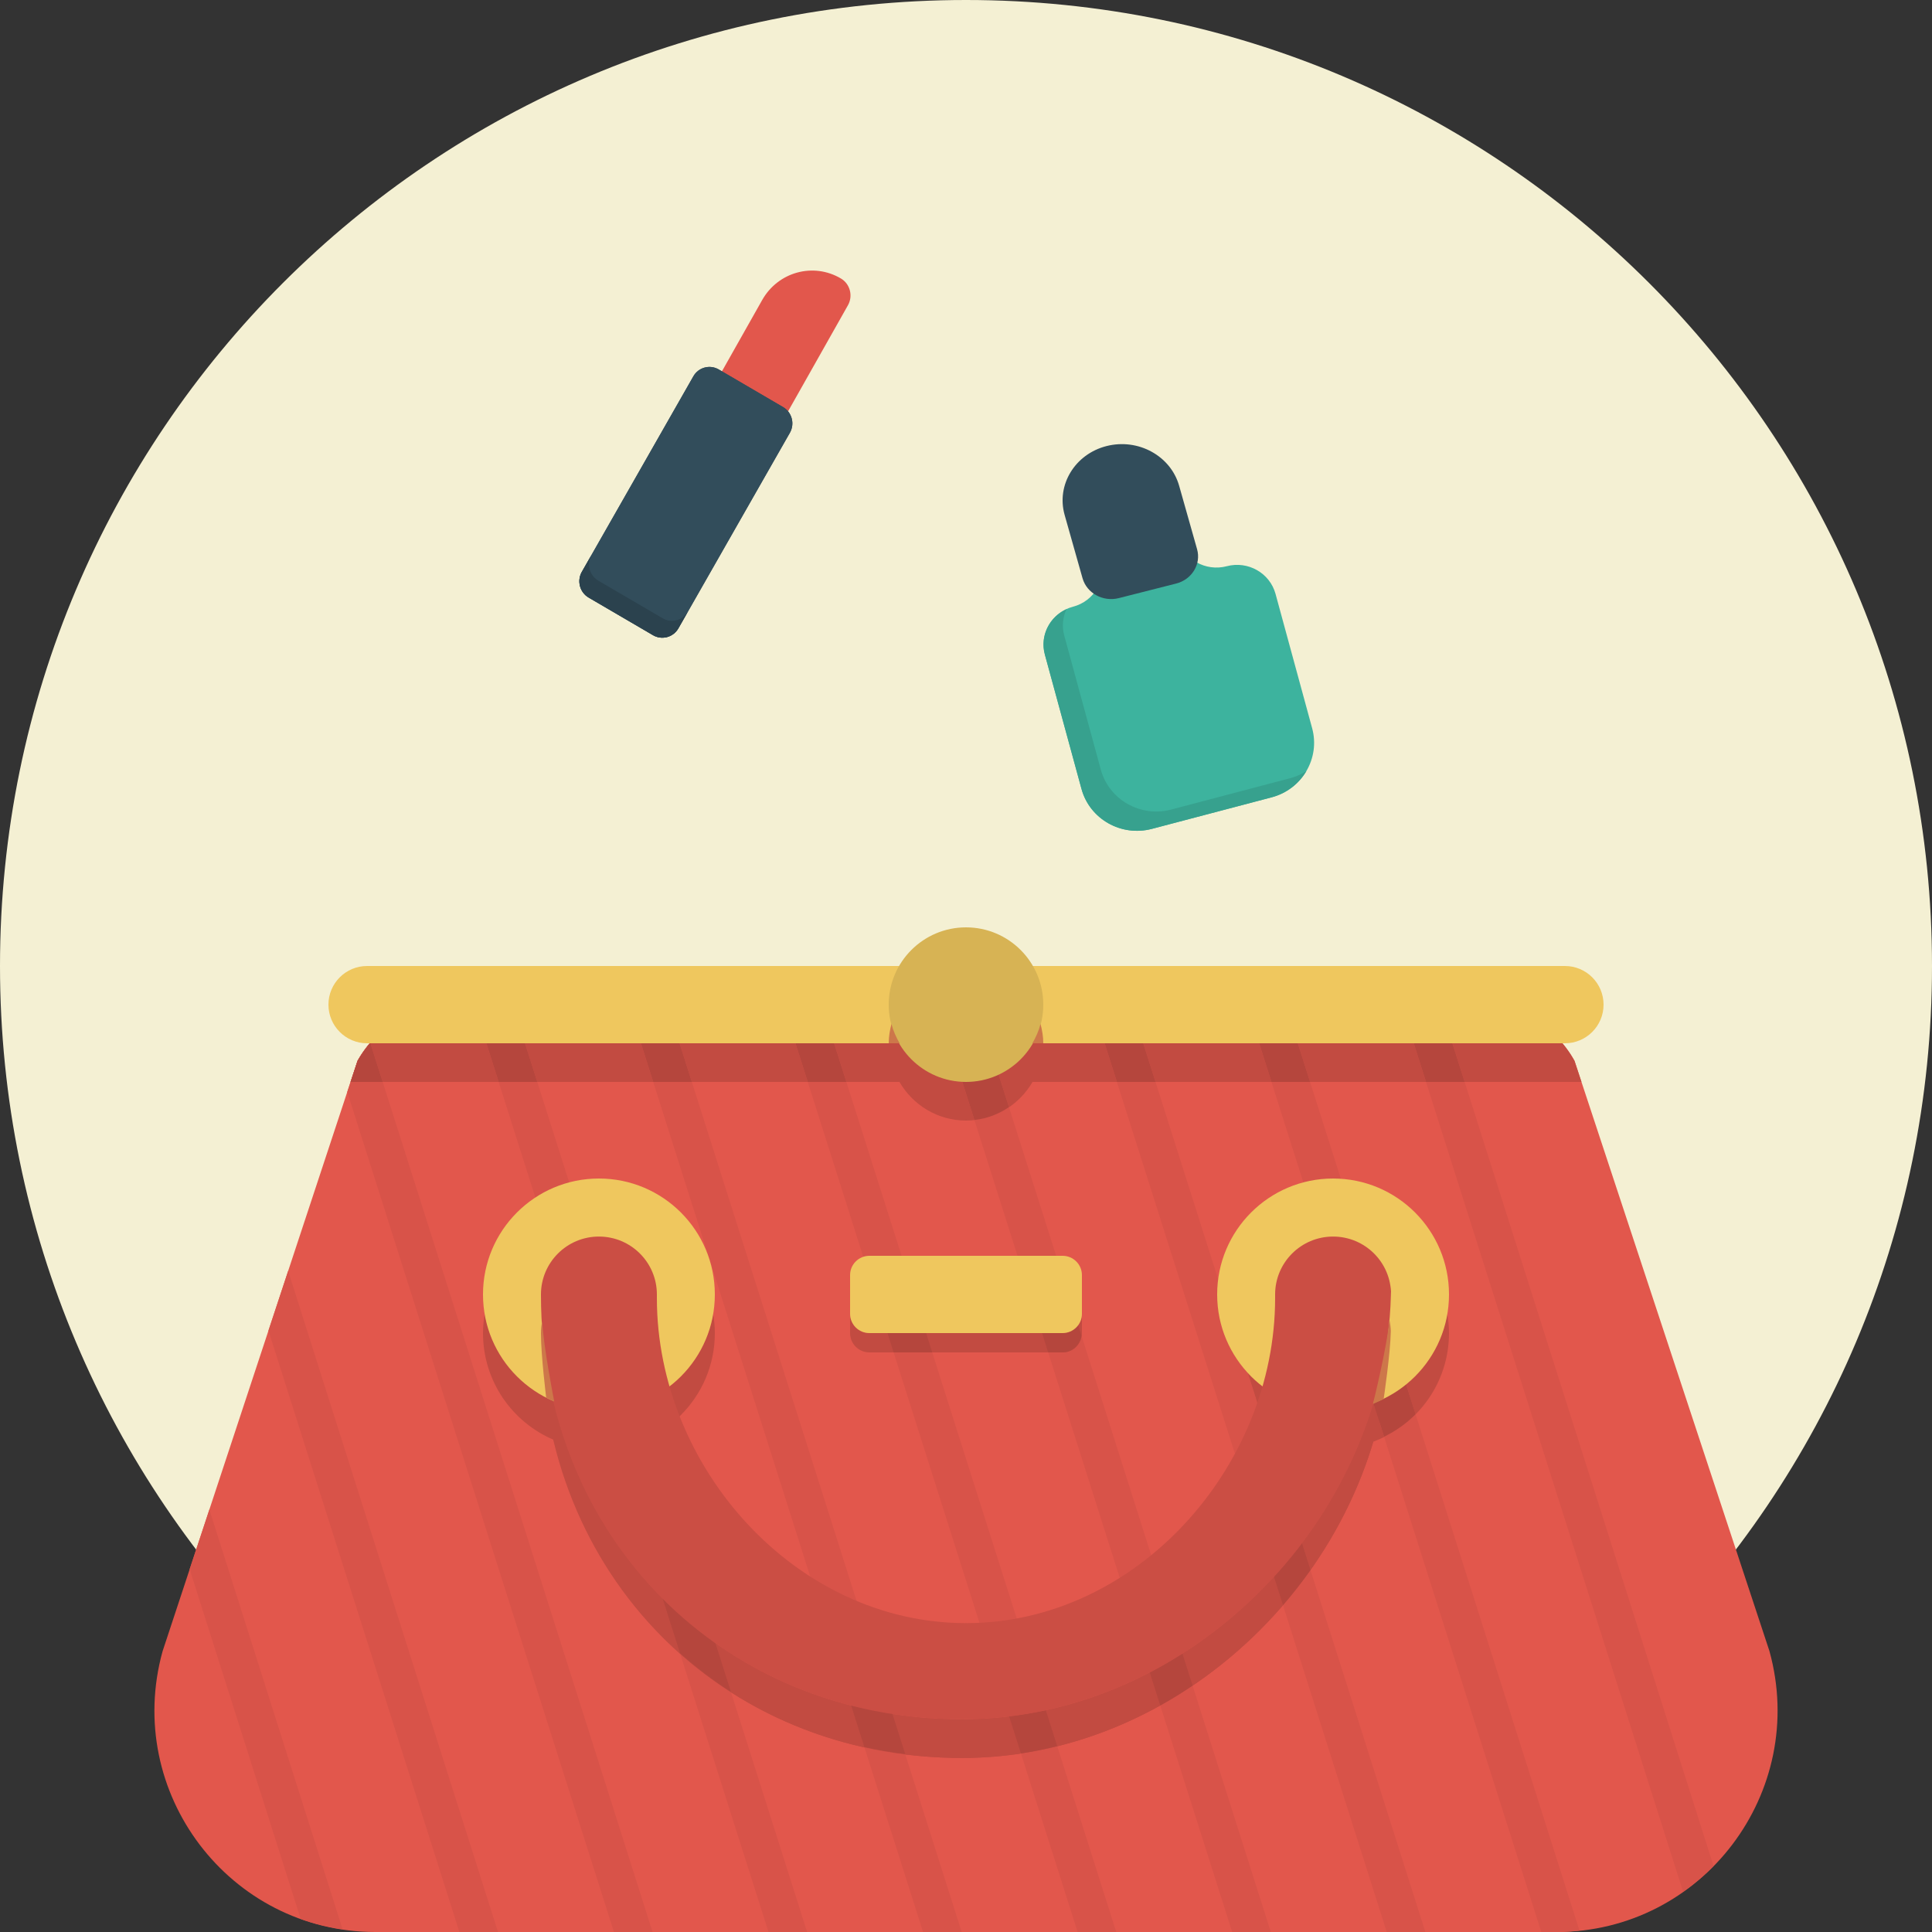 <svg xmlns="http://www.w3.org/2000/svg" width="100" height="100" viewBox="0 0 100 100"><rect x="0" y="0" width="100" height="100" fill="#333333" stroke="none"/><path fill="#F4F0D3" d="M50 0c27.614 0 50 22.386 50 50s-22.386 50-50 50-50-22.386-50-50 22.386-50 50-50z"/><path fill="#E2574C" d="M23.432 52h53.138c2.047 0 3.934 1.114 4.927 2.911l10.089 30.549c2.018 7.311-3.463 14.54-11.024 14.54h-61.134c-7.555 0-13.031-7.223-11.014-14.527l10.091-30.562c.995-1.797 2.88-2.911 4.927-2.911z"/><g fill="#C24B41"><path d="M72 68.504l-.011.392.011.104v-.496zM75 69c0-.342-.035-.674-.09-1-.325 1.932-1.582 3.532-3.281 4.368.212-1.138.338-2.298.36-3.473-.007-.198-.031-.393-.075-.579-.129 1.473-.42 2.914-.841 4.312-.645.238-1.344.372-2.073.372-2.972 0-5.433-2.163-5.91-5-.055.326-.09.658-.09 1 0 3.314 2.687 6 6 6 .433 0 .854-.048 1.26-.135-3.404 8.087-11.447 14.127-20.457 14.127-9.749 0-17.517-5.807-20.478-14.234.532.155 1.093.242 1.675.242 3.313 0 6-2.686 6-6 0-.342-.035-.674-.09-1-.477 2.837-2.938 5-5.91 5-.832 0-1.615-.184-2.334-.49-.315-1.326-.523-2.702-.602-4.122-.042.198-.064.402-.064.612v.03c0 1.121.101 2.209.249 3.279-1.638-.853-2.841-2.424-3.159-4.31-.055.327-.09.659-.09 1.001 0 2.485 1.511 4.618 3.665 5.528 2.3 9.614 10.551 16.464 21.138 16.464 9.828 0 18.518-7.179 21.276-16.37 2.287-.846 3.921-3.04 3.921-5.622z"/></g><path fill="#C24B41" d="M81.856 56l-.359-1.089c-.993-1.797-2.88-2.911-4.927-2.911h-53.138c-2.046 0-3.932 1.114-4.926 2.911l-.36 1.089h28.409c.693 1.19 1.969 2 3.445 2s2.752-.81 3.445-2h28.411z"/><g fill="#D85349"><path d="M13.896 68.871l9.882 31.129h1.999l-10.862-34.217zM18.505 54.911l-.531 1.608 13.803 43.481h2l-14.61-46.021c-.246.287-.474.593-.662.932zM24.54 52l15.237 48h2l-15.237-48zM17.734 99.862l-6.897-21.727-1.02 3.088 5.747 18.102c.691.249 1.418.426 2.17.537zM72.54 52l14.577 45.919c.565-.398 1.094-.844 1.576-1.335l-14.153-44.584h-2zM32.54 52l15.237 48h2l-15.237-48zM56.54 52l15.237 48h2l-15.237-48zM66.54 52h-2l15.237 48h.785c.404 0 .8-.03 1.192-.071l-15.214-47.929zM40.539 52l15.238 48h2l-15.238-48zM48.539 52l15.238 48h2l-15.237-48z"/></g><path fill="#E2574C" d="M43.525 14.414c.475.28.639.902.363 1.389l-7.457 13.211-3.445-2.034 6.464-11.45c.823-1.459 2.649-1.959 4.075-1.116z"/><path fill="#324D5B" d="M37.201 19.122l3.331 1.948c.46.269.617.864.353 1.33l-5.771 10.121c-.266.466-.854.625-1.313.356l-3.331-1.947c-.461-.27-.618-.865-.353-1.331l5.771-10.121c.264-.465.852-.624 1.313-.356z"/><path fill="#3DB39E" d="M60.975 27.876l-.6-2.865-3.979 1.048.6 2.865c.294 1.08-.358 2.189-1.456 2.479-1.1.289-1.752 1.399-1.457 2.479l1.896 6.954c.425 1.559 2.055 2.483 3.64 2.066l6.196-1.632c1.586-.418 2.525-2.02 2.102-3.577l-1.896-6.955c-.295-1.079-1.424-1.721-2.523-1.431-1.1.29-2.229-.351-2.523-1.431z"/><g fill="#C24B41"><path d="M72 69v-.496l-.011.392.011.104zM49.803 88.992c-12.053 0-21.085-8.872-21.739-20.604-.042.198-.064.402-.064.612v.03c0 12.403 9.286 21.962 21.803 21.962 11.798 0 21.964-10.342 22.187-22.097-.007-.198-.031-.393-.075-.579-.975 11.155-10.793 20.676-22.112 20.676z"/></g><path fill="#B5463D" d="M71.862 68.766c-.145 1.308-.408 2.59-.782 3.837l.56 1.763c.607-.299 1.16-.688 1.631-1.164l-.498-1.567c-.352.284-.733.532-1.144.734.198-1.064.312-2.149.347-3.247l-.114-.356z"/><path fill="#324D5B" d="M37.201 19.122l3.331 1.948c.46.269.617.864.353 1.33l-5.771 10.121c-.266.466-.854.625-1.313.356l-3.331-1.947c-.461-.27-.618-.865-.353-1.331l5.771-10.121c.264-.465.852-.624 1.313-.356z"/><path fill="#C24B41" d="M55 69h-10c-.553 0-1-.447-1-1v1c0 .553.447 1 1 1h10c.553 0 1-.447 1-1v-1c0 .553-.447 1-1 1z"/><path fill="#B5463D" d="M47.936 69h-2l.317 1h2zM55.8 68.569c-.181.254-.464.431-.8.431h-1.064l.318 1h.746c.51 0 .912-.386.976-.878l-.176-.553zM19.809 56l-.642-2.021c-.116.135-.226.274-.332.42-.116.165-.231.333-.331.513l-.358 1.088h1.663z"/><g fill="#B5463D"><path d="M34.284 82.694l.913 2.875c.823.733 1.7 1.404 2.636 2.003l-.814-2.563c-.979-.696-1.895-1.466-2.735-2.315zM42.622 83.759l2.116 6.666c.691.153 1.396.273 2.116.363l-1.292-4.068-2.94-2.961zM52.231 88.832l.612 1.926c.635-.096 1.261-.224 1.88-.377l-.592-1.863c-.624.135-1.259.236-1.9.314zM59.51 86.559l.545 1.717c.573-.318 1.13-.664 1.674-1.03l-.529-1.666c-.55.35-1.112.678-1.69.979zM65.937 81.602l.471 1.48c.503-.583.978-1.189 1.423-1.818l-.443-1.396c-.455.602-.943 1.177-1.451 1.734zM24.54 52l1.27 4h2l-1.27-4zM34.54 52h-2l1.27 4h2zM42.539 52h-2l1.27 4h2zM58.54 52h-2l1.27 4h2zM66.54 52h-2l1.27 4h2zM74.54 52h-2l1.27 4h2zM48.539 52l1.896 5.971c.661-.073 1.268-.31 1.789-.667l-1.684-5.304h-2.001z"/></g><path fill="#EFC75E" d="M45 65h10c.553 0 1 .447 1 1v2c0 .553-.447 1-1 1h-10c-.553 0-1-.447-1-1v-2c0-.553.447-1 1-1zM31 61c-3.313 0-6 2.687-6 6 0 3.314 2.687 6 6 6s6-2.686 6-6c0-3.313-2.687-6-6-6zm38 0c-3.313 0-6 2.687-6 6 0 3.314 2.687 6 6 6s6-2.686 6-6c0-3.313-2.687-6-6-6z"/><path fill="#CB4E44" d="M31 64.004c1.657 0 3 1.342 3 2.996v.189c0 8.739 7.164 16.824 16 16.824 8.837 0 16-8.085 16-16.824v-.189c0-1.654 1.344-2.996 3-2.996 1.657 0 3 1.342 3 2.996v-.496c0 11.916-10.269 22.488-22.197 22.488-12.517 0-21.803-9.558-21.803-21.962v-.03c0-1.654 1.344-2.996 3-2.996z"/><g fill="#CD774A"><path d="M71.617 72.416s.35-2.346.372-3.521c-.007-.198-.031-.393-.075-.579-.129 1.472-.852 4.355-.852 4.355l.555-.255zM28.688 72.547s-.545-2.739-.624-4.159c-.042.198-.064.402-.064.612v.03c0 1.121.271 3.316.271 3.316l.417.201z"/></g><path fill="#EFC75E" d="M19 50h62c1.104 0 2 .896 2 2s-.896 2-2 2h-62c-1.104 0-2-.896-2-2s.896-2 2-2z"/><path fill="#D7B354" d="M50 48c2.209 0 4 1.791 4 4s-1.791 4-4 4-4-1.791-4-4 1.791-4 4-4z"/><g fill="#CD774A"><path d="M46.142 53c-.084.321-.142.652-.142 1h.564c-.18-.312-.33-.643-.422-1zM53.436 54h.564c0-.348-.059-.679-.142-1-.092.357-.242.688-.422 1z"/></g><path fill="#2B424E" d="M34.3 32.002l-3.331-1.947c-.461-.27-.618-.865-.353-1.331l-.5.875c-.266.466-.108 1.062.353 1.331l3.331 1.947c.46.269 1.048.109 1.313-.356l.497-.871c-.267.462-.851.62-1.31.352z"/><path fill="#37A18E" d="M66.814 40.271l-6.196 1.632c-1.585.417-3.215-.508-3.64-2.066l-1.896-6.954c-.129-.47-.068-.942.121-1.354-.891.407-1.385 1.391-1.121 2.354l1.896 6.954c.425 1.559 2.055 2.483 3.64 2.066l6.196-1.632c.792-.208 1.422-.712 1.803-1.358-.246.15-.509.28-.803.358z"/><path fill="#324D5B" d="M57.275 23.088c1.637-.416 3.319.506 3.758 2.058l.927 3.278c.22.775-.267 1.573-1.085 1.781l-2.964.753c-.818.208-1.659-.253-1.879-1.028l-.927-3.278c-.438-1.552.534-3.148 2.17-3.564z"/></svg>